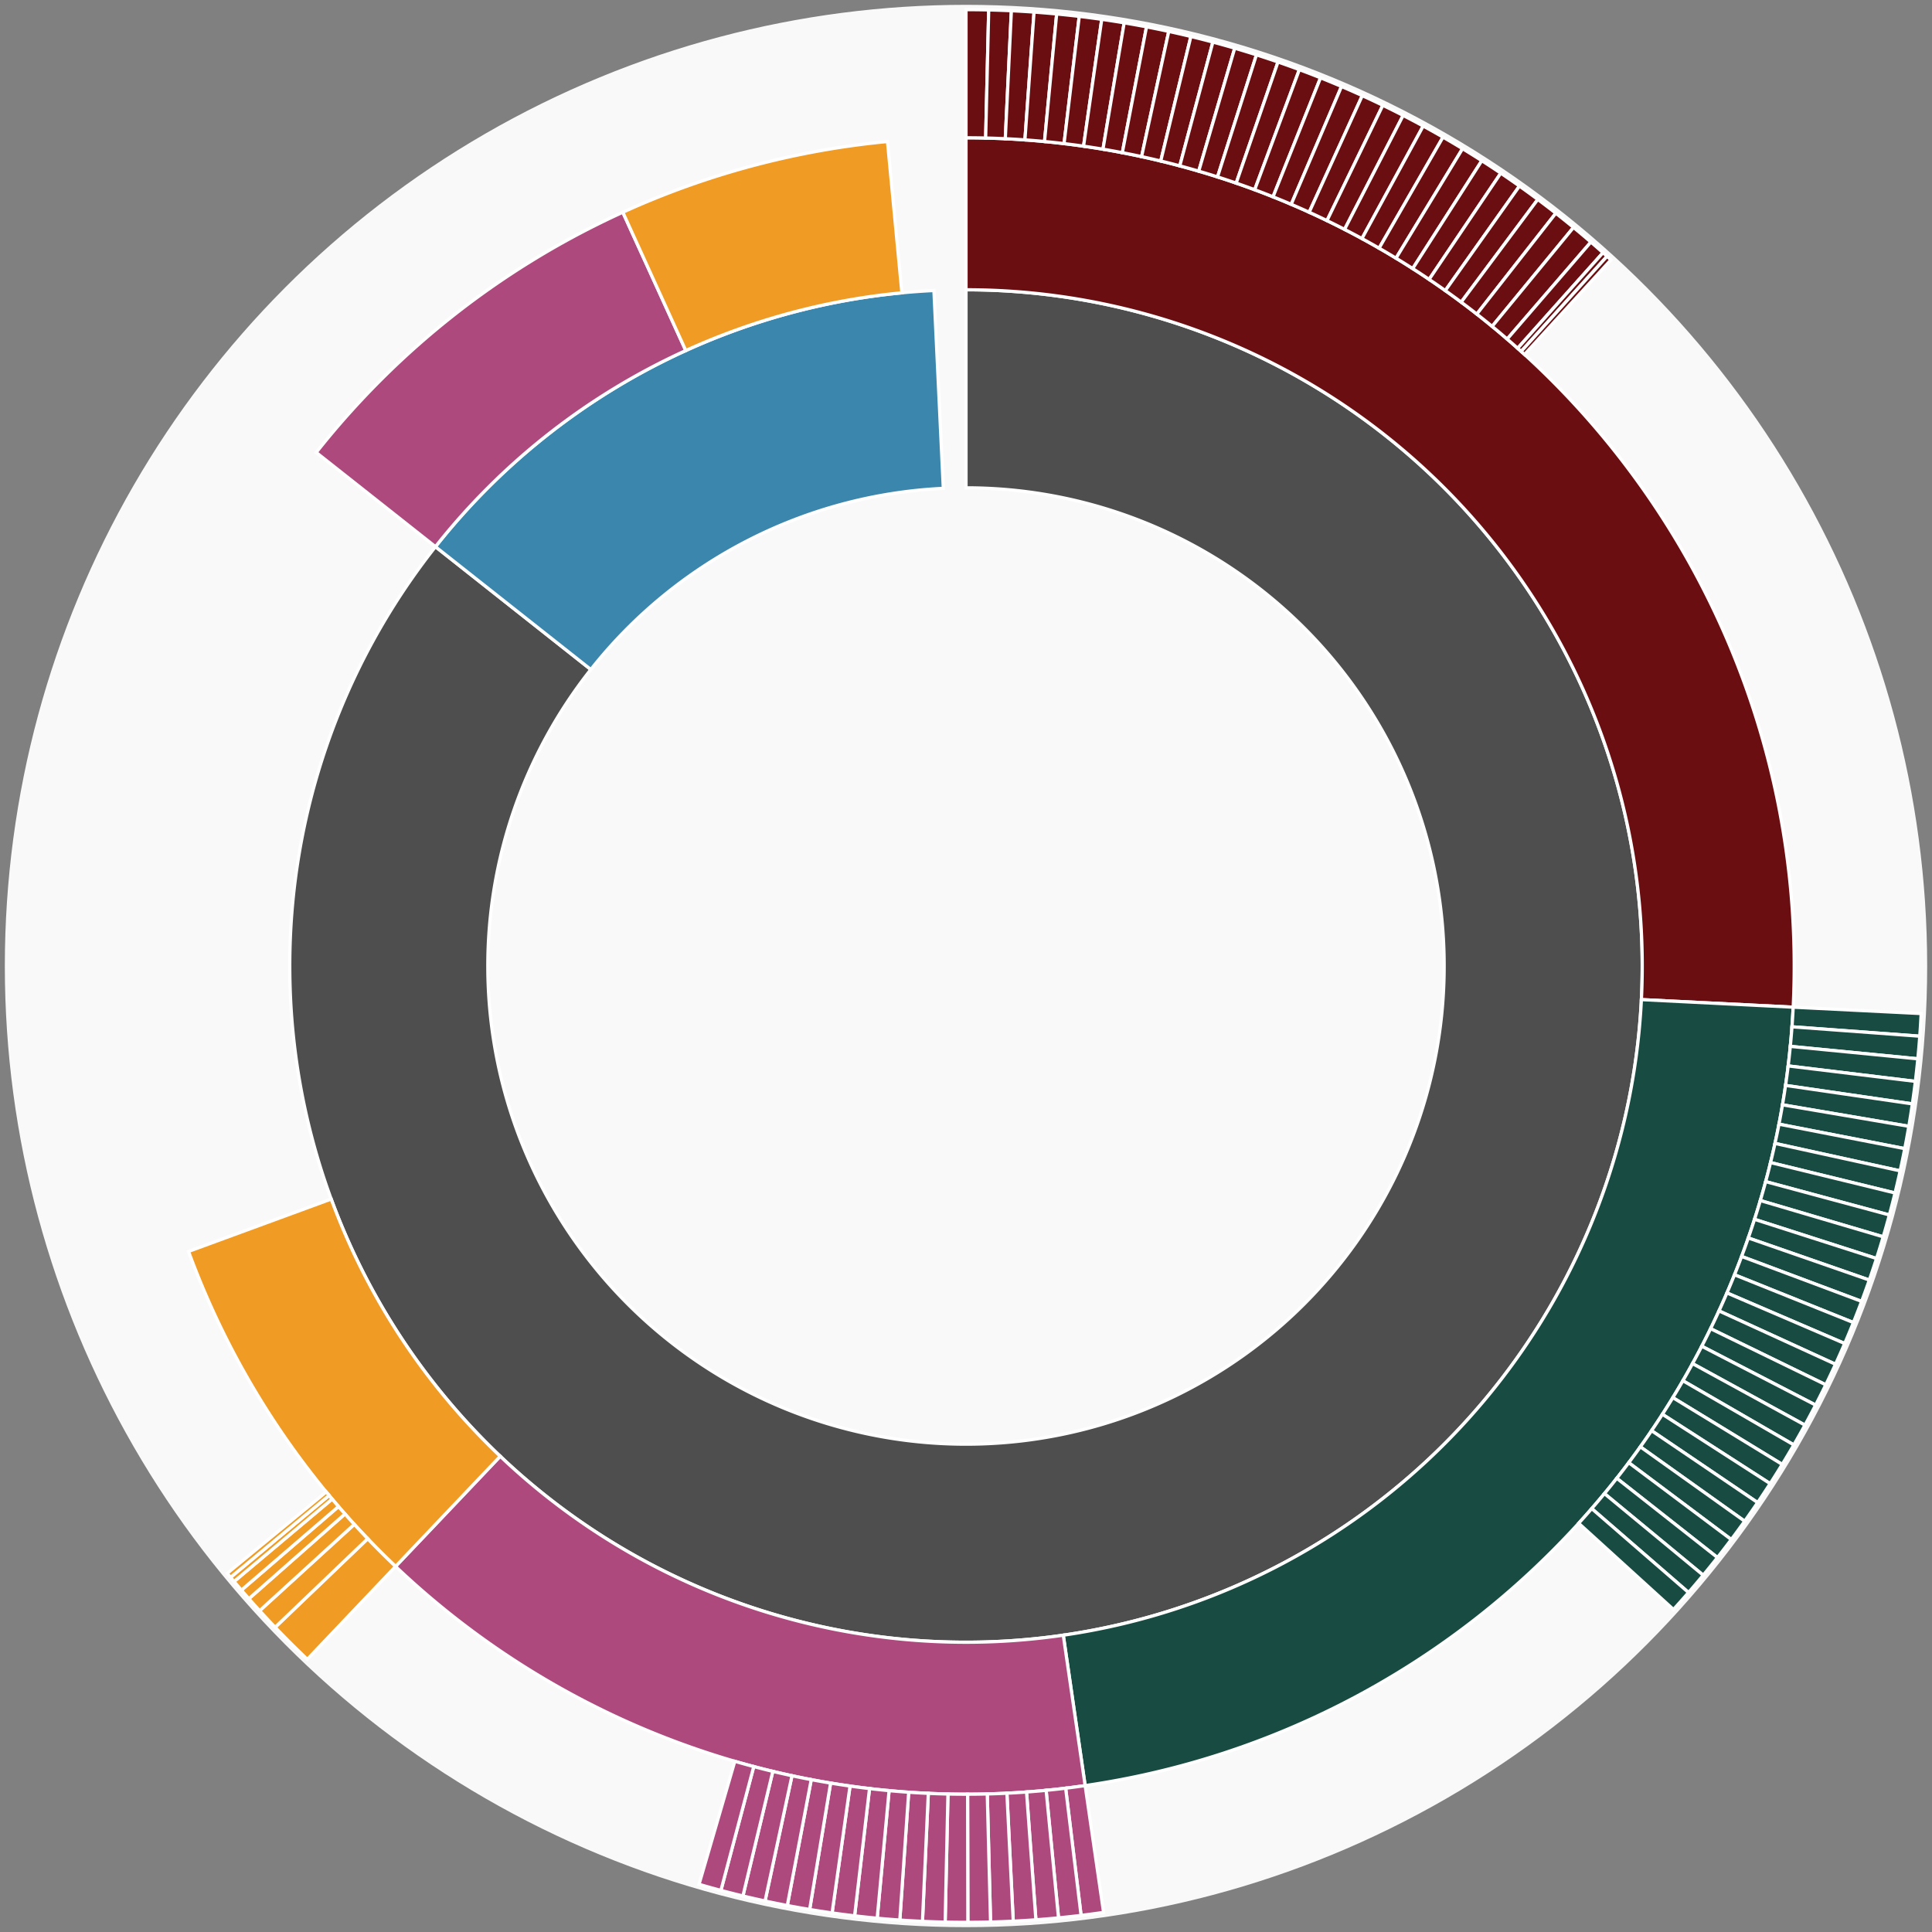 <svg xmlns="http://www.w3.org/2000/svg" width="600" height="600" id="block-7913354"><rect width="100%" height="100%" fill="#808080" stroke="none"/><g id="burst-container" transform="translate(300,300)"><data type="text/json">{"number":7913354,"totalTransactions":43,"totalFunctions":178,"totalFunctionsValue":"2.422622536978590258","totalLogs":54,"totalTokenTransfers":54,"tokens":{"0x5b2e4a700dfbc560061e957edec8f6eeeb74a320":"0.0000258","0x4cf488387f035ff08c371515562cba712f9015d4":"8020.6","0xa0b86991c6218b36c1d19d4a2e9eb0ce3606eb48":"4e-10","0x5d48f293baed247a2d0189058ba37aa238bd4725":"64287","0xc4131c1893576e078a0b637b653f3e6a18e137ac":"6e-13","0xc6abf3c09341741ac6041b0b08195701bdfd460c":"258.118","0x498d99de4268cebca264887f591c4ba8fac042e4":"2100","0x06a6a7af298129e3a2ab396c9c06f91d3c54aba8":"1.47841e-13","0x03cb0021808442ad5efb61197966aef72a1def96":"0.6969","0xc88be04c809856b75e3dfe19eb4dcf0a3b15317a":"0.00005","0x89d24a6b4ccb1b6faa2625fe562bdd9a23260359":"20","0xc02aaa39b223fe8d0a0e5c4f27ead9083c756cc2":"0.079048258962096359","0x445f51299ef3307dbd75036dd896565f5b4bf7a5":"19","0x9aab071b4129b083b01cb5a0cb513ce7eca26fa5":"3977.6","0x8ad6739649f1fbf079882c14d27862d5c2206660":"15"},"totalEther":"5.343679462725653745","totalEtherTxns":14,"newContracts":["0xb19e703a14e5c3adaec85447b7d00d6a7fa3a9c3"],"totalNewContracts":1}</data><circle r="297" style="fill: #f9f9f9; stroke: #f9f9f9; stroke-width: 3; opacity: 1;" id="circle-base"></circle><path display="none" d="M9.093002483669097e-15,-148.5A148.5,148.5,0,1,1,-9.093002483669097e-15,148.5A148.5,148.5,0,1,1,9.093002483669097e-15,-148.5Z" fill-rule="evenodd" id="p-type-root" style="stroke: #fff; opacity: 1;"></path><path d="M1.2859447435097075e-14,-210.011A210.011,210.011,0,1,1,-164.765,-130.218L-116.507,-92.078A148.5,148.5,0,1,0,9.093002483669097e-15,-148.5Z" fill-rule="evenodd" style="fill: #4E4E4E; stroke: #fff; opacity: 1;" id="p-type-data"></path><path d="M-164.765,-130.218A210.011,210.011,0,0,1,-9.966,-209.774L-7.047,-148.333A148.5,148.5,0,0,0,-116.507,-92.078Z" fill-rule="evenodd" style="fill: #3A86AD; stroke: #fff; opacity: 1;" id="p-type-value"></path><path d="M1.5749542295064867e-14,-257.21A257.21,257.21,0,0,1,256.892,12.786L209.751,10.439A210.011,210.011,0,0,0,1.2859447435097075e-14,-210.011Z" fill-rule="evenodd" style="fill: #6B0E12; stroke: #fff; opacity: 1;" id="p-type-functions"></path><path d="M256.892,12.786A257.21,257.21,0,0,1,37.001,254.534L30.211,207.826A210.011,210.011,0,0,0,209.751,10.439Z" fill-rule="evenodd" style="fill: #184B42; stroke: #fff; opacity: 1;" id="p-type-logs"></path><path d="M37.001,254.534A257.21,257.21,0,0,1,-177.159,186.471L-144.65,152.253A210.011,210.011,0,0,0,30.211,207.826Z" fill-rule="evenodd" style="fill: #AE497E; stroke: #fff; opacity: 1;" id="p-type-tokenTransfers"></path><path d="M-177.159,186.471A257.21,257.21,0,0,1,-241.452,88.643L-197.145,72.377A210.011,210.011,0,0,0,-144.65,152.253Z" fill-rule="evenodd" style="fill: #F09B24; stroke: #fff; opacity: 1;" id="p-type-ether"></path><path d="M-201.796,-159.484A257.21,257.21,0,0,1,-106.581,-234.088L-87.023,-191.132A210.011,210.011,0,0,0,-164.765,-130.218Z" fill-rule="evenodd" style="fill: #AE497E; stroke: #fff; opacity: 1;" id="p-type-tokenTransfers"></path><path d="M-106.581,-234.088A257.21,257.21,0,0,1,-24.384,-256.051L-19.91,-209.065A210.011,210.011,0,0,0,-87.023,-191.132Z" fill-rule="evenodd" style="fill: #F09B24; stroke: #fff; opacity: 1;" id="p-type-ether"></path><path d="M1.8186004967338195e-14,-297A297,297,0,0,1,7.049,-296.916L6.105,-257.137A257.21,257.21,0,0,0,1.5749542295064867e-14,-257.21Z" fill-rule="evenodd" style="fill: #6B0E12; stroke: #fff; opacity: 1;" id="p-type-functions"></path><path d="M7.049,-296.916A297,297,0,0,1,14.094,-296.665L12.206,-256.92A257.21,257.21,0,0,0,6.105,-257.137Z" fill-rule="evenodd" style="fill: #6B0E12; stroke: #fff; opacity: 1;" id="p-type-functions"></path><path d="M14.094,-296.665A297,297,0,0,1,21.131,-296.247L18.3,-256.558A257.21,257.21,0,0,0,12.206,-256.92Z" fill-rule="evenodd" style="fill: #6B0E12; stroke: #fff; opacity: 1;" id="p-type-functions"></path><path d="M21.131,-296.247A297,297,0,0,1,28.156,-295.662L24.384,-256.051A257.21,257.21,0,0,0,18.3,-256.558Z" fill-rule="evenodd" style="fill: #6B0E12; stroke: #fff; opacity: 1;" id="p-type-functions"></path><path d="M28.156,-295.662A297,297,0,0,1,35.166,-294.911L30.454,-255.4A257.21,257.21,0,0,0,24.384,-256.051Z" fill-rule="evenodd" style="fill: #6B0E12; stroke: #fff; opacity: 1;" id="p-type-functions"></path><path d="M35.166,-294.911A297,297,0,0,1,42.155,-293.993L36.508,-254.605A257.21,257.21,0,0,0,30.454,-255.4Z" fill-rule="evenodd" style="fill: #6B0E12; stroke: #fff; opacity: 1;" id="p-type-functions"></path><path d="M42.155,-293.993A297,297,0,0,1,49.121,-292.91L42.54,-253.667A257.21,257.21,0,0,0,36.508,-254.605Z" fill-rule="evenodd" style="fill: #6B0E12; stroke: #fff; opacity: 1;" id="p-type-functions"></path><path d="M49.121,-292.91A297,297,0,0,1,56.059,-291.661L48.549,-252.586A257.21,257.21,0,0,0,42.54,-253.667Z" fill-rule="evenodd" style="fill: #6B0E12; stroke: #fff; opacity: 1;" id="p-type-functions"></path><path d="M56.059,-291.661A297,297,0,0,1,62.966,-290.249L54.53,-251.363A257.21,257.21,0,0,0,48.549,-252.586Z" fill-rule="evenodd" style="fill: #6B0E12; stroke: #fff; opacity: 1;" id="p-type-functions"></path><path d="M62.966,-290.249A297,297,0,0,1,69.837,-288.672L60.481,-249.998A257.21,257.21,0,0,0,54.53,-251.363Z" fill-rule="evenodd" style="fill: #6B0E12; stroke: #fff; opacity: 1;" id="p-type-functions"></path><path d="M69.837,-288.672A297,297,0,0,1,76.669,-286.934L66.397,-248.492A257.21,257.21,0,0,0,60.481,-249.998Z" fill-rule="evenodd" style="fill: #6B0E12; stroke: #fff; opacity: 1;" id="p-type-functions"></path><path d="M76.669,-286.934A297,297,0,0,1,83.457,-285.033L72.276,-246.846A257.21,257.21,0,0,0,66.397,-248.492Z" fill-rule="evenodd" style="fill: #6B0E12; stroke: #fff; opacity: 1;" id="p-type-functions"></path><path d="M83.457,-285.033A297,297,0,0,1,90.199,-282.972L78.114,-245.061A257.21,257.21,0,0,0,72.276,-246.846Z" fill-rule="evenodd" style="fill: #6B0E12; stroke: #fff; opacity: 1;" id="p-type-functions"></path><path d="M90.199,-282.972A297,297,0,0,1,96.889,-280.752L83.909,-243.138A257.21,257.21,0,0,0,78.114,-245.061Z" fill-rule="evenodd" style="fill: #6B0E12; stroke: #fff; opacity: 1;" id="p-type-functions"></path><path d="M96.889,-280.752A297,297,0,0,1,103.525,-278.373L89.656,-241.078A257.21,257.21,0,0,0,83.909,-243.138Z" fill-rule="evenodd" style="fill: #6B0E12; stroke: #fff; opacity: 1;" id="p-type-functions"></path><path d="M103.525,-278.373A297,297,0,0,1,110.103,-275.837L95.352,-238.882A257.21,257.21,0,0,0,89.656,-241.078Z" fill-rule="evenodd" style="fill: #6B0E12; stroke: #fff; opacity: 1;" id="p-type-functions"></path><path d="M110.103,-275.837A297,297,0,0,1,116.619,-273.147L100.995,-236.552A257.21,257.21,0,0,0,95.352,-238.882Z" fill-rule="evenodd" style="fill: #6B0E12; stroke: #fff; opacity: 1;" id="p-type-functions"></path><path d="M116.619,-273.147A297,297,0,0,1,123.069,-270.302L106.581,-234.088A257.21,257.21,0,0,0,100.995,-236.552Z" fill-rule="evenodd" style="fill: #6B0E12; stroke: #fff; opacity: 1;" id="p-type-functions"></path><path d="M123.069,-270.302A297,297,0,0,1,129.45,-267.305L112.107,-231.493A257.21,257.21,0,0,0,106.581,-234.088Z" fill-rule="evenodd" style="fill: #6B0E12; stroke: #fff; opacity: 1;" id="p-type-functions"></path><path d="M129.45,-267.305A297,297,0,0,1,135.758,-264.157L117.569,-228.767A257.21,257.21,0,0,0,112.107,-231.493Z" fill-rule="evenodd" style="fill: #6B0E12; stroke: #fff; opacity: 1;" id="p-type-functions"></path><path d="M135.758,-264.157A297,297,0,0,1,141.989,-260.86L122.966,-225.912A257.21,257.21,0,0,0,117.569,-228.767Z" fill-rule="evenodd" style="fill: #6B0E12; stroke: #fff; opacity: 1;" id="p-type-functions"></path><path d="M141.989,-260.86A297,297,0,0,1,148.14,-257.417L128.293,-222.93A257.21,257.21,0,0,0,122.966,-225.912Z" fill-rule="evenodd" style="fill: #6B0E12; stroke: #fff; opacity: 1;" id="p-type-functions"></path><path d="M148.14,-257.417A297,297,0,0,1,154.208,-253.828L133.548,-219.822A257.21,257.21,0,0,0,128.293,-222.93Z" fill-rule="evenodd" style="fill: #6B0E12; stroke: #fff; opacity: 1;" id="p-type-functions"></path><path d="M154.208,-253.828A297,297,0,0,1,160.189,-250.097L138.728,-216.59A257.21,257.21,0,0,0,133.548,-219.822Z" fill-rule="evenodd" style="fill: #6B0E12; stroke: #fff; opacity: 1;" id="p-type-functions"></path><path d="M160.189,-250.097A297,297,0,0,1,166.08,-246.225L143.829,-213.237A257.21,257.21,0,0,0,138.728,-216.59Z" fill-rule="evenodd" style="fill: #6B0E12; stroke: #fff; opacity: 1;" id="p-type-functions"></path><path d="M166.08,-246.225A297,297,0,0,1,171.877,-242.213L148.85,-209.763A257.21,257.21,0,0,0,143.829,-213.237Z" fill-rule="evenodd" style="fill: #6B0E12; stroke: #fff; opacity: 1;" id="p-type-functions"></path><path d="M171.877,-242.213A297,297,0,0,1,177.577,-238.066L153.786,-206.171A257.21,257.21,0,0,0,148.85,-209.763Z" fill-rule="evenodd" style="fill: #6B0E12; stroke: #fff; opacity: 1;" id="p-type-functions"></path><path d="M177.577,-238.066A297,297,0,0,1,183.177,-233.784L158.636,-202.463A257.21,257.21,0,0,0,153.786,-206.171Z" fill-rule="evenodd" style="fill: #6B0E12; stroke: #fff; opacity: 1;" id="p-type-functions"></path><path d="M183.177,-233.784A297,297,0,0,1,188.674,-229.371L163.397,-198.641A257.21,257.21,0,0,0,158.636,-202.463Z" fill-rule="evenodd" style="fill: #6B0E12; stroke: #fff; opacity: 1;" id="p-type-functions"></path><path d="M188.674,-229.371A297,297,0,0,1,194.065,-224.828L168.065,-194.707A257.21,257.21,0,0,0,163.397,-198.641Z" fill-rule="evenodd" style="fill: #6B0E12; stroke: #fff; opacity: 1;" id="p-type-functions"></path><path d="M194.065,-224.828A297,297,0,0,1,197.826,-221.526L171.323,-191.847A257.21,257.21,0,0,0,168.065,-194.707Z" fill-rule="evenodd" style="fill: #6B0E12; stroke: #fff; opacity: 1;" id="p-type-functions"></path><path d="M197.826,-221.526A297,297,0,0,1,199.085,-220.395L172.413,-190.868A257.21,257.21,0,0,0,171.323,-191.847Z" fill-rule="evenodd" style="fill: #6B0E12; stroke: #fff; opacity: 1;" id="p-type-functions"></path><path d="M199.085,-220.395A297,297,0,0,1,200.285,-219.305L173.452,-189.924A257.21,257.21,0,0,0,172.413,-190.868Z" fill-rule="evenodd" style="fill: #6B0E12; stroke: #fff; opacity: 1;" id="p-type-functions"></path><path d="M296.633,14.764A297,297,0,0,1,296.199,21.8L256.516,18.879A257.21,257.21,0,0,0,256.892,12.786Z" fill-rule="evenodd" style="fill: #184B42; stroke: #fff; opacity: 1;" id="p-type-logs"></path><path d="M296.199,21.8A297,297,0,0,1,295.598,28.824L255.995,24.962A257.21,257.21,0,0,0,256.516,18.879Z" fill-rule="evenodd" style="fill: #184B42; stroke: #fff; opacity: 1;" id="p-type-logs"></path><path d="M295.598,28.824A297,297,0,0,1,294.831,35.831L255.331,31.031A257.21,257.21,0,0,0,255.995,24.962Z" fill-rule="evenodd" style="fill: #184B42; stroke: #fff; opacity: 1;" id="p-type-logs"></path><path d="M294.831,35.831A297,297,0,0,1,293.897,42.819L254.522,37.082A257.21,257.21,0,0,0,255.331,31.031Z" fill-rule="evenodd" style="fill: #184B42; stroke: #fff; opacity: 1;" id="p-type-logs"></path><path d="M293.897,42.819A297,297,0,0,1,292.798,49.782L253.571,43.112A257.21,257.21,0,0,0,254.522,37.082Z" fill-rule="evenodd" style="fill: #184B42; stroke: #fff; opacity: 1;" id="p-type-logs"></path><path d="M292.798,49.782A297,297,0,0,1,291.534,56.717L252.476,49.119A257.21,257.21,0,0,0,253.571,43.112Z" fill-rule="evenodd" style="fill: #184B42; stroke: #fff; opacity: 1;" id="p-type-logs"></path><path d="M291.534,56.717A297,297,0,0,1,290.106,63.621L251.239,55.097A257.21,257.21,0,0,0,252.476,49.119Z" fill-rule="evenodd" style="fill: #184B42; stroke: #fff; opacity: 1;" id="p-type-logs"></path><path d="M290.106,63.621A297,297,0,0,1,288.514,70.488L249.861,61.045A257.21,257.21,0,0,0,251.239,55.097Z" fill-rule="evenodd" style="fill: #184B42; stroke: #fff; opacity: 1;" id="p-type-logs"></path><path d="M288.514,70.488A297,297,0,0,1,286.76,77.316L248.341,66.958A257.21,257.21,0,0,0,249.861,61.045Z" fill-rule="evenodd" style="fill: #184B42; stroke: #fff; opacity: 1;" id="p-type-logs"></path><path d="M286.76,77.316A297,297,0,0,1,284.844,84.1L246.682,72.833A257.21,257.21,0,0,0,248.341,66.958Z" fill-rule="evenodd" style="fill: #184B42; stroke: #fff; opacity: 1;" id="p-type-logs"></path><path d="M284.844,84.1A297,297,0,0,1,282.768,90.837L244.884,78.667A257.21,257.21,0,0,0,246.682,72.833Z" fill-rule="evenodd" style="fill: #184B42; stroke: #fff; opacity: 1;" id="p-type-logs"></path><path d="M282.768,90.837A297,297,0,0,1,280.532,97.523L242.948,84.457A257.21,257.21,0,0,0,244.884,78.667Z" fill-rule="evenodd" style="fill: #184B42; stroke: #fff; opacity: 1;" id="p-type-logs"></path><path d="M280.532,97.523A297,297,0,0,1,278.139,104.153L240.875,90.199A257.21,257.21,0,0,0,242.948,84.457Z" fill-rule="evenodd" style="fill: #184B42; stroke: #fff; opacity: 1;" id="p-type-logs"></path><path d="M278.139,104.153A297,297,0,0,1,275.588,110.725L238.666,95.891A257.21,257.21,0,0,0,240.875,90.199Z" fill-rule="evenodd" style="fill: #184B42; stroke: #fff; opacity: 1;" id="p-type-logs"></path><path d="M275.588,110.725A297,297,0,0,1,272.883,117.235L236.323,101.529A257.21,257.21,0,0,0,238.666,95.891Z" fill-rule="evenodd" style="fill: #184B42; stroke: #fff; opacity: 1;" id="p-type-logs"></path><path d="M272.883,117.235A297,297,0,0,1,270.023,123.679L233.847,107.109A257.21,257.21,0,0,0,236.323,101.529Z" fill-rule="evenodd" style="fill: #184B42; stroke: #fff; opacity: 1;" id="p-type-logs"></path><path d="M270.023,123.679A297,297,0,0,1,267.012,130.053L231.239,112.629A257.21,257.21,0,0,0,233.847,107.109Z" fill-rule="evenodd" style="fill: #184B42; stroke: #fff; opacity: 1;" id="p-type-logs"></path><path d="M267.012,130.053A297,297,0,0,1,263.85,136.353L228.501,118.085A257.21,257.21,0,0,0,231.239,112.629Z" fill-rule="evenodd" style="fill: #184B42; stroke: #fff; opacity: 1;" id="p-type-logs"></path><path d="M263.85,136.353A297,297,0,0,1,260.539,142.577L225.634,123.475A257.21,257.21,0,0,0,228.501,118.085Z" fill-rule="evenodd" style="fill: #184B42; stroke: #fff; opacity: 1;" id="p-type-logs"></path><path d="M260.539,142.577A297,297,0,0,1,257.082,148.721L222.64,128.796A257.21,257.21,0,0,0,225.634,123.475Z" fill-rule="evenodd" style="fill: #184B42; stroke: #fff; opacity: 1;" id="p-type-logs"></path><path d="M257.082,148.721A297,297,0,0,1,253.48,154.78L219.52,134.044A257.21,257.21,0,0,0,222.64,128.796Z" fill-rule="evenodd" style="fill: #184B42; stroke: #fff; opacity: 1;" id="p-type-logs"></path><path d="M253.48,154.78A297,297,0,0,1,249.735,160.753L216.277,139.216A257.21,257.21,0,0,0,219.52,134.044Z" fill-rule="evenodd" style="fill: #184B42; stroke: #fff; opacity: 1;" id="p-type-logs"></path><path d="M249.735,160.753A297,297,0,0,1,245.849,166.635L212.912,144.31A257.21,257.21,0,0,0,216.277,139.216Z" fill-rule="evenodd" style="fill: #184B42; stroke: #fff; opacity: 1;" id="p-type-logs"></path><path d="M245.849,166.635A297,297,0,0,1,241.825,172.423L209.427,149.323A257.21,257.21,0,0,0,212.912,144.31Z" fill-rule="evenodd" style="fill: #184B42; stroke: #fff; opacity: 1;" id="p-type-logs"></path><path d="M241.825,172.423A297,297,0,0,1,237.665,178.114L205.824,154.251A257.21,257.21,0,0,0,209.427,149.323Z" fill-rule="evenodd" style="fill: #184B42; stroke: #fff; opacity: 1;" id="p-type-logs"></path><path d="M237.665,178.114A297,297,0,0,1,233.37,183.704L202.105,159.093A257.21,257.21,0,0,0,205.824,154.251Z" fill-rule="evenodd" style="fill: #184B42; stroke: #fff; opacity: 1;" id="p-type-logs"></path><path d="M233.37,183.704A297,297,0,0,1,228.944,189.192L198.272,163.845A257.21,257.21,0,0,0,202.105,159.093Z" fill-rule="evenodd" style="fill: #184B42; stroke: #fff; opacity: 1;" id="p-type-logs"></path><path d="M228.944,189.192A297,297,0,0,1,224.39,194.572L194.327,168.504A257.21,257.21,0,0,0,198.272,163.845Z" fill-rule="evenodd" style="fill: #184B42; stroke: #fff; opacity: 1;" id="p-type-logs"></path><path d="M224.39,194.572A297,297,0,0,1,219.708,199.843L190.273,173.069A257.21,257.21,0,0,0,194.327,168.504Z" fill-rule="evenodd" style="fill: #184B42; stroke: #fff; opacity: 1;" id="p-type-logs"></path><path d="M42.725,293.911A297,297,0,0,1,35.738,294.842L30.95,255.341A257.21,257.21,0,0,0,37.001,254.534Z" fill-rule="evenodd" style="fill: #AE497E; stroke: #fff; opacity: 1;" id="p-type-tokenTransfers"></path><path d="M35.738,294.842A297,297,0,0,1,28.73,295.607L24.881,256.003A257.21,257.21,0,0,0,30.95,255.341Z" fill-rule="evenodd" style="fill: #AE497E; stroke: #fff; opacity: 1;" id="p-type-tokenTransfers"></path><path d="M28.73,295.607A297,297,0,0,1,21.706,296.206L18.798,256.522A257.21,257.21,0,0,0,24.881,256.003Z" fill-rule="evenodd" style="fill: #AE497E; stroke: #fff; opacity: 1;" id="p-type-tokenTransfers"></path><path d="M21.706,296.206A297,297,0,0,1,14.669,296.638L12.704,256.896A257.21,257.21,0,0,0,18.798,256.522Z" fill-rule="evenodd" style="fill: #AE497E; stroke: #fff; opacity: 1;" id="p-type-tokenTransfers"></path><path d="M14.669,296.638A297,297,0,0,1,7.625,296.902L6.603,257.125A257.21,257.21,0,0,0,12.704,256.896Z" fill-rule="evenodd" style="fill: #AE497E; stroke: #fff; opacity: 1;" id="p-type-tokenTransfers"></path><path d="M7.625,296.902A297,297,0,0,1,0.576,296.999L0.499,257.209A257.21,257.21,0,0,0,6.603,257.125Z" fill-rule="evenodd" style="fill: #AE497E; stroke: #fff; opacity: 1;" id="p-type-tokenTransfers"></path><path d="M0.576,296.999A297,297,0,0,1,-6.473,296.929L-5.606,257.148A257.21,257.21,0,0,0,0.499,257.209Z" fill-rule="evenodd" style="fill: #AE497E; stroke: #fff; opacity: 1;" id="p-type-tokenTransfers"></path><path d="M-6.473,296.929A297,297,0,0,1,-13.519,296.692L-11.708,256.943A257.21,257.21,0,0,0,-5.606,257.148Z" fill-rule="evenodd" style="fill: #AE497E; stroke: #fff; opacity: 1;" id="p-type-tokenTransfers"></path><path d="M-13.519,296.692A297,297,0,0,1,-20.557,296.288L-17.803,256.593A257.21,257.21,0,0,0,-11.708,256.943Z" fill-rule="evenodd" style="fill: #AE497E; stroke: #fff; opacity: 1;" id="p-type-tokenTransfers"></path><path d="M-20.557,296.288A297,297,0,0,1,-27.583,295.716L-23.888,256.098A257.21,257.21,0,0,0,-17.803,256.593Z" fill-rule="evenodd" style="fill: #AE497E; stroke: #fff; opacity: 1;" id="p-type-tokenTransfers"></path><path d="M-27.583,295.716A297,297,0,0,1,-34.594,294.978L-29.959,255.459A257.21,257.21,0,0,0,-23.888,256.098Z" fill-rule="evenodd" style="fill: #AE497E; stroke: #fff; opacity: 1;" id="p-type-tokenTransfers"></path><path d="M-34.594,294.978A297,297,0,0,1,-41.585,294.074L-36.014,254.676A257.21,257.21,0,0,0,-29.959,255.459Z" fill-rule="evenodd" style="fill: #AE497E; stroke: #fff; opacity: 1;" id="p-type-tokenTransfers"></path><path d="M-41.585,294.074A297,297,0,0,1,-48.553,293.004L-42.048,253.749A257.21,257.21,0,0,0,-36.014,254.676Z" fill-rule="evenodd" style="fill: #AE497E; stroke: #fff; opacity: 1;" id="p-type-tokenTransfers"></path><path d="M-48.553,293.004A297,297,0,0,1,-55.494,291.77L-48.059,252.68A257.21,257.21,0,0,0,-42.048,253.749Z" fill-rule="evenodd" style="fill: #AE497E; stroke: #fff; opacity: 1;" id="p-type-tokenTransfers"></path><path d="M-55.494,291.77A297,297,0,0,1,-62.403,290.37L-54.042,251.468A257.21,257.21,0,0,0,-48.059,252.68Z" fill-rule="evenodd" style="fill: #AE497E; stroke: #fff; opacity: 1;" id="p-type-tokenTransfers"></path><path d="M-62.403,290.37A297,297,0,0,1,-69.277,288.807L-59.996,250.115A257.21,257.21,0,0,0,-54.042,251.468Z" fill-rule="evenodd" style="fill: #AE497E; stroke: #fff; opacity: 1;" id="p-type-tokenTransfers"></path><path d="M-69.277,288.807A297,297,0,0,1,-76.112,287.082L-65.915,248.62A257.21,257.21,0,0,0,-59.996,250.115Z" fill-rule="evenodd" style="fill: #AE497E; stroke: #fff; opacity: 1;" id="p-type-tokenTransfers"></path><path d="M-76.112,287.082A297,297,0,0,1,-82.904,285.194L-71.797,246.986A257.21,257.21,0,0,0,-65.915,248.62Z" fill-rule="evenodd" style="fill: #AE497E; stroke: #fff; opacity: 1;" id="p-type-tokenTransfers"></path><path d="M-204.566,215.318A297,297,0,0,1,-214.553,205.368L-185.809,177.854A257.21,257.21,0,0,0,-177.159,186.471Z" fill-rule="evenodd" style="fill: #F09B24; stroke: #fff; opacity: 1;" id="p-type-ether"></path><path d="M-214.553,205.368A297,297,0,0,1,-219.367,200.217L-189.978,173.393A257.21,257.21,0,0,0,-185.809,177.854Z" fill-rule="evenodd" style="fill: #F09B24; stroke: #fff; opacity: 1;" id="p-type-ether"></path><path d="M-219.367,200.217A297,297,0,0,1,-222.71,196.492L-192.873,170.167A257.21,257.21,0,0,0,-189.978,173.393Z" fill-rule="evenodd" style="fill: #F09B24; stroke: #fff; opacity: 1;" id="p-type-ether"></path><path d="M-222.71,196.492A297,297,0,0,1,-225.026,193.835L-194.879,167.866A257.21,257.21,0,0,0,-192.873,170.167Z" fill-rule="evenodd" style="fill: #F09B24; stroke: #fff; opacity: 1;" id="p-type-ether"></path><path d="M-225.026,193.835A297,297,0,0,1,-227.311,191.151L-196.857,165.542A257.21,257.21,0,0,0,-194.879,167.866Z" fill-rule="evenodd" style="fill: #F09B24; stroke: #fff; opacity: 1;" id="p-type-ether"></path><path d="M-227.311,191.151A297,297,0,0,1,-228.396,189.853L-197.797,164.418A257.21,257.21,0,0,0,-196.857,165.542Z" fill-rule="evenodd" style="fill: #F09B24; stroke: #fff; opacity: 1;" id="p-type-ether"></path><path d="M-228.396,189.853A297,297,0,0,1,-229.429,188.603L-198.691,163.335A257.21,257.21,0,0,0,-197.797,164.418Z" fill-rule="evenodd" style="fill: #F09B24; stroke: #fff; opacity: 1;" id="p-type-ether"></path></g></svg>